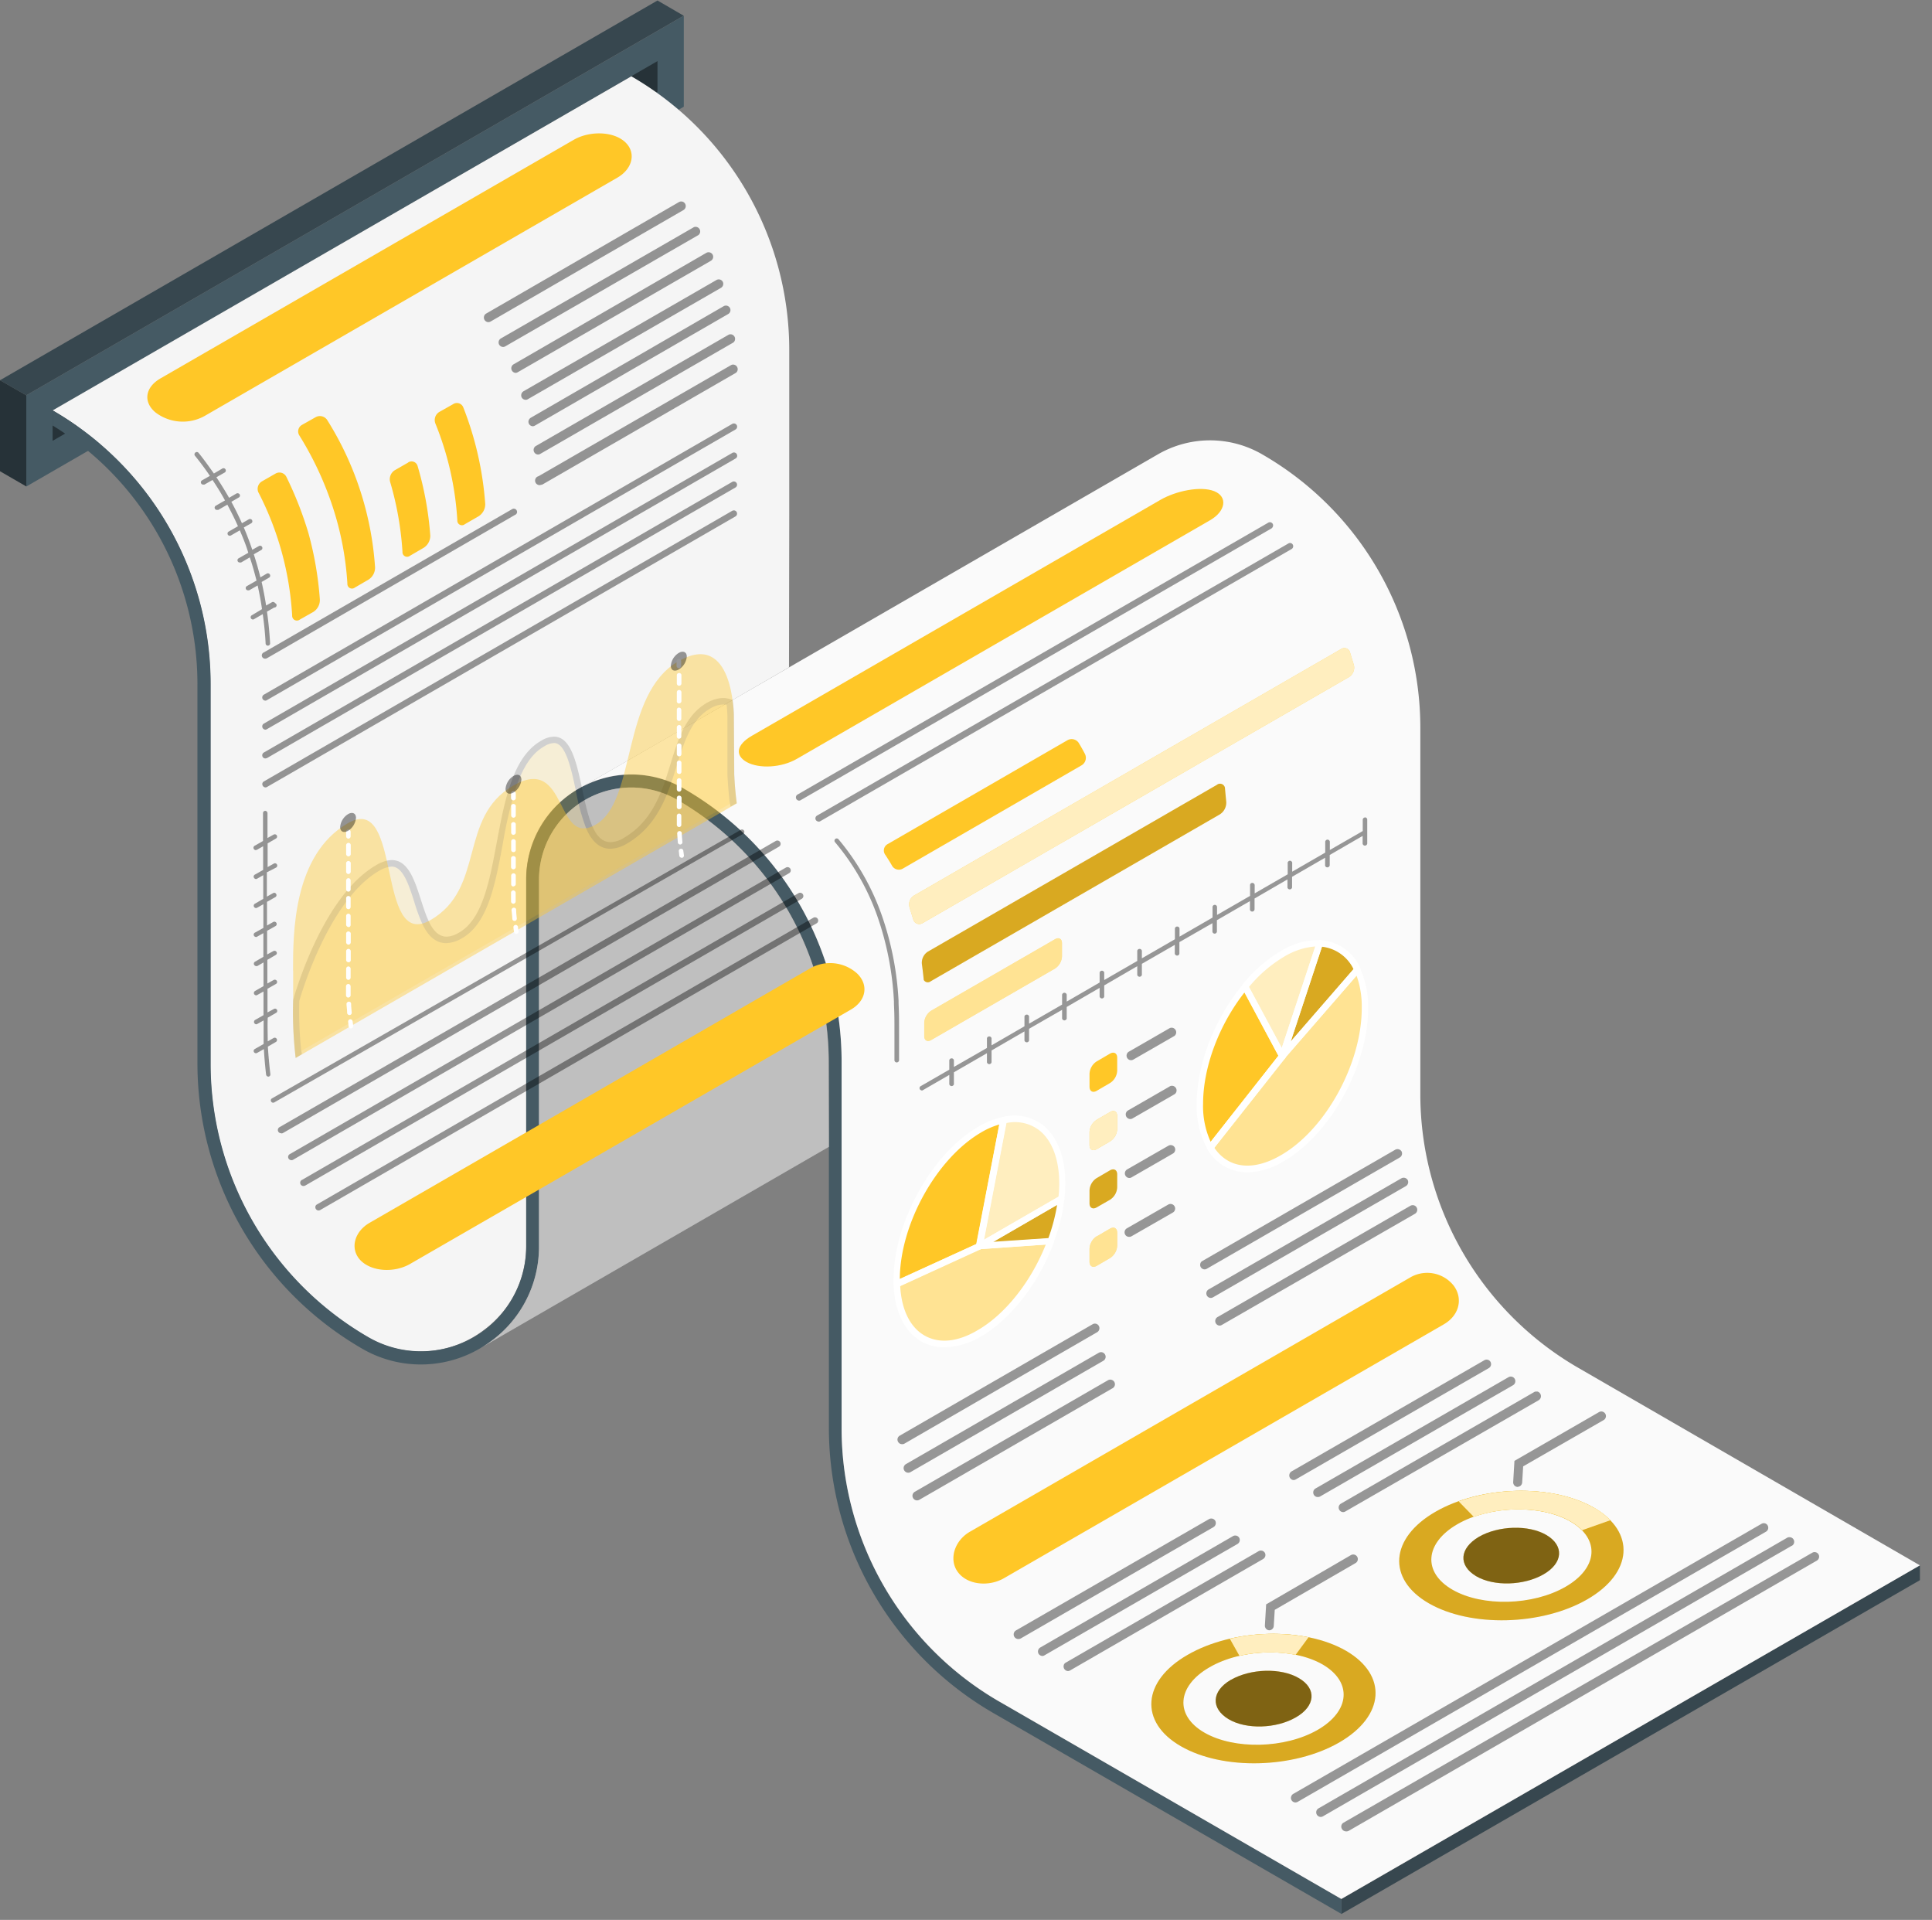 <svg xmlns="http://www.w3.org/2000/svg" width="155" height="154" fill="none"><rect width="100%" height="100%" fill="#808080" stroke="none"/><path fill="#455A64" d="M2.11 31.71 54.86 1.26v7.3L2.1 39.03v-7.3Z"/><path fill="#263238" d="M4.22 32.93v2.43L52.75 7.35V4.9L4.22 32.93Z"/><path fill="#37474F" d="M2.11 31.71 0 30.5 52.75.04l2.1 1.22L2.12 31.7Z"/><path fill="#263238" d="m0 30.5 2.11 1.21v7.31L0 37.8v-7.3Z"/><path fill="#37474F" d="m154.03 126.75-46.42 26.78v-1.2l46.42-26.77v1.19Z"/><path fill="#F5F5F5" d="m63.3 53.53-10.23 5.92-6.28 3.62a8.34 8.34 0 0 0-4.58 7.51v29.39a8.32 8.32 0 0 1-3.4 6.72 8.38 8.38 0 0 1-9.28.58 25.33 25.33 0 0 1-12.65-21.93V54.85A25.33 25.33 0 0 0 4.22 32.92l46.43-26.8a25.35 25.35 0 0 1 12.67 21.95v13.27l-.02 12.19Z"/><path fill="#455A64" d="M80.18 136.5a25.3 25.3 0 0 1-12.66-21.92v-29.4a25.26 25.26 0 0 0-12.65-21.92 8.44 8.44 0 0 0-12.65 7.31v29.37a8.44 8.44 0 0 1-12.66 7.32A25.33 25.33 0 0 1 16.9 85.33V54.85A25.33 25.33 0 0 0 4.22 32.92v1.21a24.33 24.33 0 0 1 11.62 20.72v30.48a26.44 26.44 0 0 0 13.18 22.83 9.38 9.38 0 0 0 10.01-.33 9.38 9.38 0 0 0 4.22-7.88V70.57a7.4 7.4 0 0 1 11.1-6.41A24.32 24.32 0 0 1 66.5 85.17v29.4a26.42 26.42 0 0 0 13.18 22.83l27.94 16.12v-1.2L80.19 136.5Z"/><path fill="#FAFAFA" d="m154.03 125.56-46.42 26.76-27.43-15.83a25.31 25.31 0 0 1-12.66-21.92V85.18a25.26 25.26 0 0 0-12.65-21.92 8.36 8.36 0 0 0-8.07-.2l6.29-3.63 12.64-7.3L92.8 36.5l.07-.04a8.35 8.35 0 0 1 8.42 0 25.3 25.3 0 0 1 12.66 21.93v29.4a25.34 25.34 0 0 0 12.66 21.92l27.42 15.85Z"/><path fill="#E0E0E0" d="M66.48 85.18a24.32 24.32 0 0 0-12.14-21.02 7.4 7.4 0 0 0-11.1 6.41v29.39a9.37 9.37 0 0 1-4.72 8.19L66.5 91.99l-.02-6.81Z"/><path fill="#000" d="M66.48 85.18a24.32 24.32 0 0 0-12.14-21.02 7.4 7.4 0 0 0-11.1 6.41v29.39a9.37 9.37 0 0 1-4.72 8.19L66.5 91.99l-.02-6.81Z" opacity=".15"/><path fill="#FFC727" d="M12.46 33.07a3.61 3.61 0 0 0 3.95.3l33.12-19.12c1.25-.72 1.54-2.06.57-2.9-.97-.84-2.84-.85-4.08-.13L12.88 30.35c-1.25.72-1.4 1.89-.42 2.72Z"/><path fill="#000" d="M39.17 25.84a.37.37 0 0 1-.18-.68l15.48-8.95a.36.36 0 0 1 .5.14.37.37 0 0 1-.14.5l-15.47 8.94a.37.37 0 0 1-.19.05Zm1.2 1.99a.37.37 0 0 1-.32-.18.37.37 0 0 1 .13-.5l15.49-8.93a.37.37 0 0 1 .37.63l-15.5 8.93a.35.35 0 0 1-.17.05Zm1 2.08a.37.37 0 0 1-.18-.68l15.48-8.95a.37.37 0 0 1 .5.14.37.37 0 0 1-.14.5l-15.48 8.93a.37.37 0 0 1-.18.06Zm.81 2.16a.37.37 0 0 1-.32-.18.38.38 0 0 1 .13-.5l15.49-8.93a.37.37 0 0 1 .5.13.37.37 0 0 1-.14.5l-15.49 8.93a.35.35 0 0 1-.17.05Zm.58 2.12a.36.36 0 0 1-.35-.46.41.41 0 0 1 .17-.22l15.48-8.95a.36.36 0 1 1 .36.63l-15.49 8.94a.37.37 0 0 1-.17.06Zm.4 2.27a.37.37 0 0 1-.18-.68l15.49-8.94a.37.37 0 0 1 .37.63l-15.5 8.94a.34.34 0 0 1-.18.05Zm.22 2.44a.36.36 0 0 1-.18-.7l15.48-8.93a.37.37 0 0 1 .37.63l-15.49 8.94a.35.35 0 0 1-.18.05ZM21.3 56.2a.27.27 0 0 1-.23-.13.26.26 0 0 1 .1-.35L58.75 34a.26.26 0 0 1 .38.29.26.26 0 0 1-.12.16l-37.58 21.7a.25.25 0 0 1-.13.05Zm0 2.33a.27.27 0 0 1-.23-.14.26.26 0 0 1 .1-.35l37.58-21.71a.26.26 0 0 1 .39.19.25.25 0 0 1-.13.26l-37.58 21.7a.3.3 0 0 1-.13.05Zm0 2.31a.27.27 0 0 1-.23-.13.26.26 0 0 1 .1-.35l37.58-21.71a.26.26 0 0 1 .26.45L21.43 60.8a.3.3 0 0 1-.13.03Zm0 2.32a.27.27 0 0 1-.25-.33.25.25 0 0 1 .12-.15l37.58-21.71a.26.26 0 0 1 .26.45l-37.58 21.7a.24.24 0 0 1-.13.04Zm0-10.33a.26.26 0 0 1-.13-.5l19.9-11.48a.26.26 0 0 1 .3 0 .26.26 0 0 1 .1.3.26.26 0 0 1-.15.15L21.43 52.79a.24.24 0 0 1-.13.04Z" opacity=".4"/><path fill="#FFC727" d="M20.74 39.51a24.67 24.67 0 0 1 2.7 9.87.38.38 0 0 0 .61.32l1.11-.63a1.13 1.13 0 0 0 .5-1 27.37 27.37 0 0 0-.91-5.29 29 29 0 0 0-1.78-4.54.62.62 0 0 0-.87-.25l-1.1.63a.7.7 0 0 0-.26.9Zm3.27-4.59c1.11 1.78 2 3.68 2.66 5.67.67 2.02 1.07 4.1 1.2 6.22a.37.37 0 0 0 .6.32l1.1-.64a1.14 1.14 0 0 0 .52-.99 25.38 25.38 0 0 0-3.84-11.81.7.7 0 0 0-.92-.23l-1.1.62a.6.6 0 0 0-.22.84Zm8.74 2.18-1.08.62a.85.85 0 0 0-.37.94c.54 1.82.87 3.7.99 5.6a.37.37 0 0 0 .6.32l1.1-.64a1.14 1.14 0 0 0 .53-.99 26.49 26.49 0 0 0-1.02-5.58.5.5 0 0 0-.75-.28Zm4.42-4.42a.55.55 0 0 0-.82-.26l-1.1.62a.76.76 0 0 0-.32.93 24.43 24.43 0 0 1 1.76 7.76.37.37 0 0 0 .6.32l1.11-.64a1.15 1.15 0 0 0 .53-.98 26.4 26.4 0 0 0-1.76-7.75Z"/><path fill="#000" d="M22.07 48.38a.19.19 0 0 0-.26-.07l-.46.26c-.1-.63-.22-1.27-.36-1.89l.62-.36a.19.19 0 0 0-.05-.32.19.19 0 0 0-.14 0l-.53.31a25.8 25.8 0 0 0-.53-1.85l.6-.34a.18.18 0 0 0-.19-.32l-.53.3a24.16 24.16 0 0 0-.68-1.79l.6-.34a.18.18 0 0 0 .06-.25.19.19 0 0 0-.25-.07l-.56.32c-.26-.58-.54-1.15-.85-1.72l.59-.34a.18.18 0 0 0-.05-.34.19.19 0 0 0-.14.02l-.58.34a29.5 29.5 0 0 0-1.02-1.65l.67-.38a.18.18 0 0 0 .06-.25.18.18 0 0 0-.25-.07l-.68.4c-.4-.56-.8-1.13-1.25-1.68a.19.19 0 0 0-.29.23c.44.54.84 1.08 1.22 1.64l-.63.36a.18.18 0 0 0-.09.2.18.18 0 0 0 .18.14h.1l.65-.37c.36.54.7 1.08 1 1.64l-.73.42a.18.18 0 0 0 .1.34h.09l.73-.42c.3.57.6 1.15.85 1.73l-.76.44a.18.18 0 0 0 .18.31l.73-.42c.25.59.5 1.19.68 1.8l-.77.44a.18.18 0 0 0 .09.34h.1l.7-.41c.21.61.38 1.23.54 1.86l-.77.44a.18.18 0 0 0 0 .32c.02.02.05.02.09.02h.09l.68-.39c.14.63.26 1.26.35 1.9l-.83.5a.18.18 0 0 0 .1.33c.03 0 .06 0 .08-.02l.71-.41c.11.77.19 1.56.23 2.36a.18.18 0 0 0 .18.17.18.18 0 0 0 .18-.19c-.05-.86-.13-1.7-.25-2.54l.58-.33a.18.18 0 0 0 .07-.35Z" opacity=".4"/><g opacity=".15"><path fill="#FFC727" d="M23.95 84.44a28.94 28.94 0 0 1-.17-4.18c.15-.54 2.4-8.23 6.52-10.63.25-.16.52-.27.81-.34.11-.03.22-.04.34-.04 1.1 0 1.58 1.52 2.05 3 .18.6.4 1.18.65 1.76.29.6.76 1.38 1.67 1.38.4-.02.8-.14 1.13-.35 1.98-1.13 2.55-4.19 3.16-7.43.24-1.45.57-2.88.99-4.29.6-1.89 1.38-3.06 2.46-3.68.28-.18.6-.28.92-.3 1.15 0 1.59 2.05 2 4.03.19 1.03.47 2.05.84 3.03.42.95 1 1.42 1.69 1.42.4-.02.8-.15 1.15-.36 2.43-1.4 3.17-3.79 3.88-6.09.6-1.97 1.17-3.8 2.78-4.73a2.3 2.3 0 0 1 1.2-.37c.17 0 .35.02.52.08.04.37.07.74.07 1.1l.03 4.67c.04.89.1 1.6.19 2.2L23.95 84.43Z"/><path fill="#000" d="M59.11 64.44a25 25 0 0 1-.2-2.34l-.03-4.66c0-.42-.04-.85-.1-1.28-.24-.11-.5-.17-.76-.17-.47.01-.93.16-1.33.4-3.58 2.1-2.21 8.26-6.66 10.83-.31.2-.68.32-1.05.33-.67 0-1.11-.49-1.45-1.26-1.04-2.36-1.02-7.2-3.08-7.2-.37.01-.73.13-1.04.33-1.28.73-2.04 2.14-2.57 3.83-1.33 4.15-1.25 9.99-4.02 11.56-.3.19-.63.3-.98.32-.66 0-1.1-.5-1.44-1.23-.85-1.8-1.15-4.91-2.96-4.91-.13 0-.26.02-.39.04-.31.08-.61.2-.89.38-4.4 2.55-6.64 10.8-6.64 10.8-.05 1.56.02 3.1.2 4.65l.5-.3a4.97 4.97 0 0 1-.08-.55 30.14 30.14 0 0 1-.13-3.72c.21-.73 2.42-8.12 6.4-10.44a2.34 2.34 0 0 1 1.01-.34c.9 0 1.37 1.43 1.81 2.81.18.62.4 1.22.66 1.8.19.38.73 1.53 1.9 1.53a2.6 2.6 0 0 0 1.27-.39c2.08-1.18 2.67-4.3 3.28-7.6.24-1.44.57-2.86.98-4.26.59-1.82 1.33-2.96 2.34-3.53.24-.16.5-.25.79-.27.93 0 1.37 2.03 1.75 3.82.18 1.05.47 2.09.85 3.08.46 1.04 1.1 1.58 1.92 1.58a2.7 2.7 0 0 0 1.32-.41c2.52-1.46 3.3-4 4-6.24.59-1.9 1.14-3.7 2.66-4.58.32-.2.68-.33 1.06-.34.1 0 .2 0 .29.03.05.52.06.9.06.9v4.69c.04.8.1 1.48.16 2.03.02.18.06.36.1.54l.46-.26"/></g><path fill="#FFC727" d="M23.52 77.86v2.36c-.05 1.55.02 3.1.2 4.64l35.39-20.42c-.1-.7-.17-1.48-.21-2.34l-.03-4.66s0-6.96-4.44-4.4c-4.64 2.68-3.33 11.2-6.63 13.1-3.3 1.9-2.2-5.68-6.63-3.12-4.42 2.55-2.21 8.23-6.63 10.78-4.42 2.55-2.21-10.32-6.63-7.77-4.42 2.55-4.4 8.9-4.4 11.83Z" opacity=".4"/><path fill="#000" d="M21.9 88.45a.18.18 0 0 1-.15-.1.18.18 0 0 1 .06-.24l37.63-21.55a.18.18 0 0 1 .25.07.18.18 0 0 1-.06.25L22 88.43a.2.2 0 0 1-.1.02Z" opacity=".4"/><path fill="#fff" d="M27.96 67.27a.19.19 0 0 1-.19-.18v-.37a.18.18 0 0 1 .18-.18.18.18 0 0 1 .18.18v.37a.19.19 0 0 1-.17.18Zm.08 14.15a.19.19 0 0 1-.19-.16c0-.24-.04-.5-.05-.71a.18.18 0 0 1 .05-.14.18.18 0 0 1 .12-.06.17.17 0 0 1 .2.17c0 .24.03.47.05.7a.18.18 0 0 1-.1.18.18.18 0 0 1-.06.02h-.02Zm-.09-1.4a.19.19 0 0 1-.19-.19v-.7a.18.18 0 0 1 .19-.2c.1 0 .18.09.18.2v.7a.18.18 0 0 1-.18.18Zm0-1.42a.19.19 0 0 1-.18-.19v-.7a.19.19 0 0 1 .18-.19.19.19 0 0 1 .18.18v.71a.19.19 0 0 1-.18.19Zm0-1.42a.18.18 0 0 1-.18-.18v-.71a.19.19 0 0 1 .19-.18.19.19 0 0 1 .18.18v.7a.18.18 0 0 1-.18.2Zm0-1.41a.19.19 0 0 1-.18-.19v-.72a.19.19 0 0 1 .37 0v.7a.19.19 0 0 1-.06.16.19.19 0 0 1-.15.05h.02Zm0-1.42a.18.18 0 0 1-.18-.18v-.7a.18.18 0 1 1 .36 0v.7a.18.18 0 0 1-.2.2l.02-.02Zm0-1.42a.18.18 0 0 1-.18-.18v-.7a.18.18 0 1 1 .36 0v.7a.18.18 0 0 1-.2.18h.02Zm0-1.41a.18.18 0 0 1-.18-.19v-.7a.19.19 0 0 1 .18-.19.18.18 0 0 1 .18.19v.7a.18.18 0 0 1-.2.19h.02Zm0-1.41a.19.19 0 0 1-.18-.2v-.7a.19.19 0 0 1 .37 0v.71a.2.2 0 0 1-.14.18h-.07.02Zm0-1.42a.19.19 0 0 1-.18-.18v-.7a.19.19 0 0 1 .19-.2.18.18 0 0 1 .18.19v.7a.19.19 0 0 1-.21.19h.02Zm.2 13.8a.19.19 0 0 1-.18-.16l-.04-.37a.18.18 0 0 1 .36-.04l.05.36a.18.18 0 0 1-.1.19.18.18 0 0 1-.06.02h-.03ZM54.46 53.6a.19.19 0 0 1-.18-.2v-.36a.19.19 0 0 1 .18-.19.19.19 0 0 1 .19.19v.36a.19.19 0 0 1-.19.2Zm.11 14.14a.19.19 0 0 1-.19-.17l-.05-.7a.19.19 0 0 1 .24-.2.18.18 0 0 1 .13.17c0 .24.03.47.05.7a.18.18 0 0 1-.1.18.18.18 0 0 1-.07.02h-.01Zm-.09-1.4a.19.19 0 0 1-.18-.2v-.7a.18.18 0 0 1 .36 0v.7a.18.18 0 0 1-.18.2Zm0-1.43a.18.18 0 0 1-.18-.18V64a.18.18 0 0 1 .18-.18.19.19 0 0 1 .2.18v.7a.18.18 0 0 1-.2.2v.01Zm0-1.41a.19.19 0 0 1-.18-.18v-.71a.19.19 0 0 1 .18-.19.19.19 0 0 1 .19.19v.7a.19.19 0 0 1-.19.19Zm0-1.42a.19.19 0 0 1-.18-.18v-.71a.18.18 0 1 1 .37 0v.71a.18.18 0 0 1-.13.18.18.18 0 0 1-.08 0h.02Zm0-1.41a.19.19 0 0 1-.18-.19v-.7a.19.19 0 0 1 .37 0v.7a.19.19 0 0 1-.21.19h.02Zm0-1.42a.18.18 0 0 1-.17-.11.18.18 0 0 1-.01-.07v-.7a.19.19 0 0 1 .26-.2.19.19 0 0 1 .1.2v.7a.18.18 0 0 1-.06.14.18.18 0 0 1-.14.04h.02Zm0-1.42a.18.18 0 0 1-.18-.18v-.7a.18.18 0 0 1 .1-.18.18.18 0 0 1 .08-.01.19.19 0 0 1 .18.19v.7a.18.18 0 0 1-.2.18h.02Zm0-1.4a.18.18 0 0 1-.18-.2v-.7a.18.18 0 0 1 .37 0v.7a.19.19 0 0 1-.13.18c-.03.01-.05.02-.08.01h.02Zm0-1.42a.19.19 0 0 1-.18-.2v-.68a.19.19 0 0 1 .37 0v.71a.19.19 0 0 1-.14.16c-.02 0-.05.01-.07 0h.02Zm.21 13.79a.19.19 0 0 1-.19-.15l-.04-.37a.18.18 0 0 1 .09-.18.18.18 0 0 1 .07-.02.18.18 0 0 1 .2.16l.05.36a.18.18 0 0 1-.1.19.18.18 0 0 1-.06.02h-.02ZM41.2 64.2a.19.19 0 0 1-.2-.18v-.37a.19.19 0 0 1 .38 0V64a.19.19 0 0 1-.18.2Zm.08 9.67a.18.18 0 0 1-.18-.17c0-.22-.04-.46-.06-.69a.19.19 0 0 1 .18-.2.18.18 0 0 1 .18.1l.01.08c0 .22.03.45.05.68a.18.18 0 0 1-.16.2h-.02Zm-.08-1.38a.19.19 0 0 1-.2-.18v-.69a.18.18 0 0 1 .32-.13c.03.03.05.08.05.13v.69a.19.19 0 0 1-.18.18Zm0-1.38a.18.18 0 0 1-.19-.18v-.7a.19.19 0 0 1 .19-.18.18.18 0 0 1 .18.19v.67a.18.18 0 0 1-.18.18v.02Zm0-1.38a.19.19 0 0 1-.2-.18v-.7a.18.18 0 0 1 .2-.18.18.18 0 0 1 .18.19v.69a.19.19 0 0 1-.18.18Zm0-1.38a.18.18 0 0 1-.19-.18v-.71a.19.19 0 0 1 .37 0v.69a.18.18 0 0 1-.19.2Zm0-1.38a.19.19 0 0 1-.19-.19v-.69a.19.19 0 0 1 .37 0v.7a.19.19 0 0 1-.19.17v.01Zm0-1.38a.19.19 0 0 1-.19-.19v-.68a.19.19 0 1 1 .37 0v.69a.19.19 0 0 1-.18.18Zm.22 9.33a.19.19 0 0 1-.18-.16l-.05-.37a.18.18 0 0 1 .1-.18.18.18 0 0 1 .06-.02.18.18 0 0 1 .2.15l.05.37a.18.18 0 0 1-.16.2h-.02Z"/><path fill="#000" d="M27.93 65.3c.35-.2.63-.06.63.3a1.36 1.36 0 0 1-.63 1.04c-.35.2-.64.07-.64-.3a1.35 1.35 0 0 1 .64-1.04Zm13.27-3.06c.35-.2.63-.07.63.3a1.35 1.35 0 0 1-.63 1.03c-.35.2-.64.07-.64-.3a1.35 1.35 0 0 1 .64-1.03Zm13.26-9.87c.35-.2.64-.07.64.3a1.35 1.35 0 0 1-.64 1.03c-.36.2-.64.07-.64-.3a1.34 1.34 0 0 1 .64-1.03ZM22.15 69.59a.18.18 0 1 0-.18-.32l-.5.28v-1.9l.67-.39a.18.18 0 0 0-.04-.33.19.19 0 0 0-.14.01l-.5.28v-2a.19.19 0 0 0-.18-.18.18.18 0 0 0-.18.18v2.24l-.67.38a.18.18 0 0 0-.07.25.18.18 0 0 0 .16.1l.1-.03.49-.28v1.9l-.67.38a.18.18 0 0 0-.02.3c.03.03.07.05.11.05a.2.2 0 0 0 .1-.03l.49-.28v1.9l-.67.39a.18.18 0 0 0-.07.25.18.18 0 0 0 .25.07l.5-.28v1.9l-.68.38a.18.18 0 0 0 0 .32.2.2 0 0 0 .1.03c.03 0 .06-.01.08-.03l.5-.28v1.9l-.67.39a.18.18 0 0 0-.07.25.2.2 0 0 0 .16.1.2.2 0 0 0 .09 0l.5-.29v1.9l-.68.39a.19.19 0 0 0-.07.25.2.2 0 0 0 .17.1.2.2 0 0 0 .08-.03l.5-.28v1.9l-.67.38a.19.19 0 0 0-.07.25.19.19 0 0 0 .16.1.2.2 0 0 0 .09-.03l.5-.28v1.89l-.7.4a.18.18 0 0 0 .1.34.2.2 0 0 0 .09-.03l.53-.3c.04.69.1 1.38.18 2.06a.19.19 0 0 0 .18.15.18.18 0 0 0 .16-.13v-.07a41.2 41.2 0 0 1-.2-2.21l.64-.37a.18.18 0 1 0-.18-.32l-.47.27c0-.63-.03-1.26 0-1.9l.66-.38a.18.18 0 1 0-.18-.31l-.5.27v-1.9l.67-.38a.18.18 0 0 0 .1-.19.18.18 0 0 0-.14-.15.18.18 0 0 0-.14.02l-.5.28v-1.9l.67-.39a.18.18 0 0 0 .09-.18.18.18 0 0 0-.03-.07.19.19 0 0 0-.25-.06l-.5.27v-1.9l.68-.38a.18.18 0 0 0-.2-.32l-.49.28v-1.9l.67-.38a.18.18 0 0 0 .09-.19.18.18 0 0 0-.03-.07.17.17 0 0 0-.24-.06l-.5.28v-1.95l.74-.38Z" opacity=".4"/><path fill="#FFC727" d="m68.25 80.99-35.36 20.4c-1.24.71-3.04.63-3.95-.28-.9-.92-.52-2.32.72-3.03l35.33-20.4a3.23 3.23 0 0 1 3.79.42c.93.92.71 2.18-.53 2.89Z"/><path fill="#000" d="M22.56 90.9a.26.26 0 0 1-.13-.49l39.8-22.95a.26.26 0 0 1 .27.45L22.69 90.89a.24.24 0 0 1-.13.02Zm.81 2.16a.27.27 0 0 1-.22-.13.26.26 0 0 1 .09-.35l39.81-22.99a.26.26 0 0 1 .36.1.26.26 0 0 1-.1.35l-39.8 22.99a.25.25 0 0 1-.14.03Zm1.01 2.07a.26.26 0 0 1-.13-.5l39.82-22.99a.26.26 0 0 1 .26.45l-39.83 23a.34.34 0 0 1-.12.04Zm1.18 1.97a.27.27 0 0 1-.26-.24.25.25 0 0 1 .13-.25l39.83-23a.26.26 0 0 1 .26.45l-39.83 23a.24.24 0 0 1-.13.03Z" opacity=".4"/><path fill="#FFC727" d="M60.32 59.02 93.09 40.1c1.24-.72 3.22-1.14 4.33-.7 1.11.45.9 1.62-.34 2.33L63.93 60.87c-1.25.72-3.01.8-4 .27-.99-.54-.86-1.4.39-2.12Z"/><path fill="#000" d="M64.11 64.22a.27.27 0 0 1-.22-.13.26.26 0 0 1 .1-.36l37.75-21.8a.26.26 0 0 1 .4.2c0 .03 0 .07-.02.1a.26.26 0 0 1-.12.16L64.24 64.18a.25.25 0 0 1-.13.04Zm1.57 1.68a.27.27 0 0 1-.23-.13.26.26 0 0 1 .1-.35l37.82-21.83a.25.25 0 0 1 .35.1.26.26 0 0 1-.1.35L65.81 65.87a.29.29 0 0 1-.13.04Zm6.26 19.32a.18.18 0 0 1-.18-.19v-2c0-1.5 0-1.5-.04-2.53v-.17a24.39 24.39 0 0 0-1.33-6.83 19.04 19.04 0 0 0-3.4-5.95.18.18 0 1 1 .28-.23 19.54 19.54 0 0 1 3.46 6.06 24.67 24.67 0 0 1 1.36 6.9v.18c.04 1.02.04 1.02.04 2.54v2a.19.19 0 0 1-.19.22Z" opacity=".4"/><path fill="#FFC727" d="M71.56 69.43c-.17-.3-.35-.58-.54-.87a.58.58 0 0 1 .19-.85l14.42-8.33a.68.68 0 0 1 .92.22c.17.28.34.58.5.89a.7.7 0 0 1-.28.9l-14.35 8.29a.63.63 0 0 1-.86-.25Zm1.41 3.35.3.98a.5.5 0 0 0 .72.3l34.23-19.75a.89.89 0 0 0 .4-.96l-.3-.98a.49.49 0 0 0-.3-.36.5.5 0 0 0-.46.07L73.32 71.84a.83.83 0 0 0-.35.94Z"/><path fill="#fff" d="m72.97 72.78.3.98a.5.5 0 0 0 .72.3l34.23-19.75a.89.89 0 0 0 .4-.96l-.3-.98a.49.49 0 0 0-.3-.36.5.5 0 0 0-.46.07L73.32 71.84a.83.83 0 0 0-.35.94Z" opacity=".7"/><path fill="#FFC727" d="M73.96 77.32a31.04 31.04 0 0 1 .15 1.28.37.37 0 0 0 .56.11l23.2-13.39a1.12 1.12 0 0 0 .51-.98l-.1-1.06a.4.4 0 0 0-.66-.32L74.43 76.34a1.06 1.06 0 0 0-.47.98Z"/><path fill="#000" d="M73.96 77.32a31.04 31.04 0 0 1 .15 1.28.37.37 0 0 0 .56.11l23.2-13.39a1.12 1.12 0 0 0 .51-.98l-.1-1.06a.4.4 0 0 0-.66-.32L74.43 76.34a1.06 1.06 0 0 0-.47.98Z" opacity=".15"/><path fill="#FFC727" d="M74.15 82.06v1.04c0 .36.25.5.56.32l9.93-5.73a1.24 1.24 0 0 0 .56-.98v-1.05c0-.36-.25-.5-.56-.32l-9.93 5.73a1.24 1.24 0 0 0-.56.99Z"/><path fill="#fff" d="M74.15 82.06v1.04c0 .36.25.5.56.32l9.93-5.73a1.24 1.24 0 0 0 .56-.98v-1.05c0-.36-.25-.5-.56-.32l-9.93 5.73a1.24 1.24 0 0 0-.56.99Z" opacity=".5"/><path fill="#000" d="M109.52 65.57a.19.19 0 0 0-.19.19v.9l-2.64 1.52v-.67a.19.19 0 0 0-.19-.16.19.19 0 0 0-.18.16v.88l-2.65 1.53v-.66a.18.18 0 0 0-.04-.15.18.18 0 0 0-.22-.05.18.18 0 0 0-.06.05.18.18 0 0 0-.04.07.2.2 0 0 0 0 .08v.87l-2.65 1.53V71a.19.19 0 0 0-.19-.18.19.19 0 0 0-.13.05.18.18 0 0 0-.05.13v.86l-2.65 1.53v-.63a.18.18 0 0 0-.36 0v.84l-2.65 1.53v-.62a.18.18 0 0 0-.18-.19.18.18 0 0 0-.19.19v.83l-2.65 1.53v-.61a.19.19 0 0 0-.37 0v.82l-2.65 1.53v-.6a.19.19 0 0 0-.37 0v.8l-2.64 1.53v-.56a.19.19 0 0 0-.37 0v.8l-2.65 1.53v-.58a.19.19 0 0 0-.37 0v.79l-2.64 1.53v-.57a.19.19 0 0 0-.37 0v.78l-2.65 1.52v-.54a.19.19 0 0 0-.37 0v.76l-2.29 1.32a.18.18 0 0 0 0 .32.2.2 0 0 0 .1.03c.03 0 .06-.01.08-.03l2.11-1.22v.75a.19.19 0 0 0 .37 0v-.96l2.65-1.53v.73a.19.19 0 0 0 .37 0v-.95l2.64-1.53v.73a.19.19 0 0 0 .37 0v-.94L85.21 81v.7a.19.19 0 0 0 .37 0v-.93l2.64-1.53v.7a.19.19 0 0 0 .37 0v-.9l2.65-1.54v.7a.19.19 0 0 0 .37 0v-.89l2.64-1.52v.68a.19.19 0 0 0 .19.18.18.18 0 0 0 .18-.18v-.9l2.65-1.52v.66a.18.18 0 0 0 .36 0v-.9l2.65-1.53v.66a.18.18 0 0 0 .19.18.19.19 0 0 0 .18-.18v-.87l2.64-1.53v.65a.19.19 0 0 0 .19.15.19.19 0 0 0 .18-.15v-.86l2.65-1.53v.62c0 .04.03.08.06.11a.19.19 0 0 0 .24 0 .19.19 0 0 0 .07-.11v-.84l2.64-1.53v.62a.19.19 0 0 0 .19.16.2.2 0 0 0 .12-.05.19.19 0 0 0 .06-.11v-1.94a.18.18 0 0 0-.05-.11.19.19 0 0 0-.12-.06Z" opacity=".4"/><path fill="#FFC727" d="M80.5 89.84a6.6 6.6 0 0 0-1.92.78c-3.66 2.15-6.63 7.54-6.63 12.02v.35l6.62-3.03 1.93-10.12Z"/><path fill="#FFC727" d="m80.5 89.84-1.93 10.12 6.56-3.8c.05-.4.07-.82.07-1.23 0-3.7-1.98-5.66-4.7-5.09Z"/><path fill="#FFC727" d="M84.3 99.57c.42-1.1.7-2.24.83-3.41l-6.56 3.8 5.73-.4Z"/><path fill="#FFC727" d="M71.96 102.98c.14 4.25 3.05 6.02 6.62 3.95 2.46-1.41 4.58-4.28 5.72-7.4l-5.73.4-6.61 3.05Z"/><path fill="#fff" d="m80.5 89.84-1.93 10.12 6.56-3.8c.05-.4.07-.82.07-1.23 0-3.7-1.98-5.66-4.7-5.09Z" opacity=".7"/><path fill="#000" d="M84.3 99.57c.42-1.1.7-2.24.83-3.41l-6.56 3.8 5.73-.4Z" opacity=".15"/><path fill="#fff" d="M71.96 102.98c.14 4.25 3.05 6.02 6.62 3.95 2.46-1.41 4.58-4.28 5.72-7.4l-5.73.4-6.61 3.05Z" opacity=".5"/><path fill="#fff" d="M71.96 103.25a.28.28 0 0 1-.14-.04.26.26 0 0 1-.13-.2v-.37c0-4.56 3.03-10.05 6.76-12.24a6.4 6.4 0 0 1 2-.8.26.26 0 0 1 .24.06.26.26 0 0 1 .07.23l-1.94 10.13a.26.26 0 0 1-.14.19l-6.62 3.03a.29.29 0 0 1-.1.01Zm8.21-13.05c-.52.15-1.02.37-1.48.65-3.57 2.1-6.48 7.35-6.5 11.74l6.13-2.8 1.85-9.6Z"/><path fill="#fff" d="M78.57 100.22a.25.25 0 0 1-.15-.05.27.27 0 0 1-.1-.26l1.93-10.11a.26.26 0 0 1 .2-.2 3.77 3.77 0 0 1 3.26.68c1.13.92 1.76 2.57 1.76 4.65 0 .42-.03.84-.08 1.26a.26.26 0 0 1-.13.19l-6.56 3.81a.29.29 0 0 1-.13.03Zm2.18-10.15-1.8 9.37L84.92 96c.04-.35.06-.7.06-1.07 0-1.91-.56-3.42-1.57-4.24a3.2 3.2 0 0 0-2.65-.61Z"/><path fill="#fff" d="M78.57 100.22a.26.26 0 0 1-.24-.18.25.25 0 0 1 .1-.3l6.57-3.8a.27.27 0 0 1 .27 0 .26.26 0 0 1 .12.24 14.3 14.3 0 0 1-.85 3.45.27.27 0 0 1-.22.17l-5.73.4-.02.02Zm6.24-3.57-5.14 2.96 4.44-.3c.32-.87.55-1.76.7-2.66Z"/><path fill="#fff" d="M75.75 108.07a3.7 3.7 0 0 1-1.8-.45c-1.37-.77-2.18-2.4-2.26-4.62a.26.26 0 0 1 .16-.25l6.61-3.02h.1l5.72-.4a.25.25 0 0 1 .23.1.24.24 0 0 1 .03.25c-1.2 3.25-3.45 6.13-5.83 7.52-.9.54-1.91.84-2.95.87Zm-3.53-4.93c.1 1.93.81 3.35 1.98 4 1.16.65 2.65.5 4.23-.44 2.21-1.27 4.28-3.88 5.47-6.87l-5.28.37-6.4 2.94Z"/><path fill="#FFC727" d="M99.89 79.14c-2.16 2.6-3.63 6.22-3.63 9.41a6.78 6.78 0 0 0 .84 3.51l5.79-7.33-3-5.59Z"/><path fill="#FFC727" d="M105.88 75.67a5.51 5.51 0 0 0-3 .85 11.56 11.56 0 0 0-3 2.62l3 5.58 3-9.05Zm3.02 2.11a3.45 3.45 0 0 0-3.02-2.11l-3 9.06 6.02-6.95Zm0 0-6.01 6.95-5.8 7.34c1.14 1.85 3.3 2.3 5.8.86 3.66-2.12 6.63-7.5 6.63-12.03a7.17 7.17 0 0 0-.62-3.12Z"/><path fill="#fff" d="M105.88 75.67a5.51 5.51 0 0 0-3 .85 11.56 11.56 0 0 0-3 2.62l3 5.58 3-9.05Z" opacity=".7"/><path fill="#000" d="M108.9 77.78a3.45 3.45 0 0 0-3.02-2.11l-3 9.06 6.02-6.95Z" opacity=".15"/><path fill="#fff" d="m108.9 77.78-6.01 6.95-5.8 7.34c1.14 1.85 3.3 2.3 5.8.86 3.66-2.12 6.63-7.5 6.63-12.03a7.17 7.17 0 0 0-.62-3.12Z" opacity=".5"/><path fill="#fff" d="M97.1 92.32a.28.28 0 0 1-.21-.12 7.05 7.05 0 0 1-.88-3.65c0-3.16 1.42-6.83 3.7-9.58a.28.28 0 0 1 .22-.1.26.26 0 0 1 .2.15l3 5.58a.26.26 0 0 1-.02.28l-5.81 7.35a.27.27 0 0 1-.2.1Zm2.74-12.71c-2.05 2.61-3.32 6-3.32 8.94a6.9 6.9 0 0 0 .61 3.04l5.43-6.9-2.72-5.08Z"/><path fill="#fff" d="M102.89 84.98a.26.26 0 0 1-.23-.14l-3-5.58a.26.26 0 0 1 .03-.29 11.36 11.36 0 0 1 3.06-2.68c.94-.59 2.03-.9 3.14-.89.04 0 .08.02.11.04.04.02.07.04.1.08l.04.1c0 .05 0 .09-.02.13l-2.98 9.05a.27.27 0 0 1-.23.18h-.02Zm-2.7-5.81 2.64 4.9 2.69-8.15c-.89.07-1.75.36-2.5.82a10.86 10.86 0 0 0-2.82 2.43Z"/><path fill="#fff" d="M102.89 84.98a.23.23 0 0 1-.13-.04.26.26 0 0 1-.12-.3l3-9.06a.26.26 0 0 1 .25-.17 3.72 3.72 0 0 1 3.25 2.26c.02.05.02.1.02.15a.35.35 0 0 1-.06.14l-6.02 6.93a.25.25 0 0 1-.2.09Zm3.17-9.04-2.52 7.63 5.05-5.83a3.2 3.2 0 0 0-2.53-1.8Z"/><path fill="#fff" d="M100.08 94.03a3.64 3.64 0 0 1-3.2-1.83.26.26 0 0 1 0-.3l5.78-7.34 6.03-6.94a.25.25 0 0 1 .23-.09c.04 0 .08.02.11.04.04.03.07.06.08.1.46 1.01.68 2.11.65 3.22 0 4.6-3.03 10.1-6.76 12.25-.88.55-1.89.86-2.92.9Zm-2.66-1.97c1.13 1.67 3.11 1.9 5.33.61 3.6-2.06 6.5-7.36 6.5-11.8a7.3 7.3 0 0 0-.42-2.62l-5.75 6.62-5.66 7.19Z"/><path fill="#FFC727" d="m87.98 85.14 1.08-.63c.31-.17.57-.03.57.33v1.05a1.24 1.24 0 0 1-.57.98l-1.08.63c-.31.18-.57.03-.57-.33v-1.04a1.25 1.25 0 0 1 .57-.99Zm0 4.68 1.08-.62c.31-.19.57-.04.57.32v1.04a1.23 1.23 0 0 1-.57.99l-1.08.63c-.31.18-.57.03-.57-.33V90.8a1.23 1.23 0 0 1 .57-.97Z"/><path fill="#fff" d="m87.98 89.82 1.08-.62c.31-.19.57-.04.57.32v1.04a1.23 1.23 0 0 1-.57.99l-1.08.63c-.31.18-.57.03-.57-.33V90.8a1.23 1.23 0 0 1 .57-.97Z" opacity=".7"/><path fill="#FFC727" d="m87.98 94.5 1.08-.63c.31-.17.57-.03.57.33v1.04a1.25 1.25 0 0 1-.57.99l-1.08.62c-.31.18-.57.03-.57-.32v-1.05a1.24 1.24 0 0 1 .57-.98Z"/><path fill="#000" d="m87.98 94.5 1.08-.63c.31-.17.57-.03.57.33v1.04a1.25 1.25 0 0 1-.57.99l-1.08.62c-.31.18-.57.03-.57-.32v-1.05a1.24 1.24 0 0 1 .57-.98Z" opacity=".15"/><path fill="#FFC727" d="m87.98 99.18 1.08-.63c.31-.18.57-.03.57.33v1.04a1.25 1.25 0 0 1-.57.99l-1.08.63c-.31.17-.57.03-.57-.33v-1.04a1.25 1.25 0 0 1 .57-1Z"/><path fill="#fff" d="m87.98 99.18 1.08-.63c.31-.18.57-.03.57.33v1.04a1.25 1.25 0 0 1-.57.99l-1.08.63c-.31.17-.57.03-.57-.33v-1.04a1.25 1.25 0 0 1 .57-1Z" opacity=".5"/><path fill="#000" d="M90.74 85.04a.36.36 0 0 1-.32-.2.37.37 0 0 1 .14-.48l3.3-1.9a.37.37 0 0 1 .37.63l-3.3 1.9a.39.39 0 0 1-.19.05Zm-.04 4.72a.37.37 0 0 1-.2-.69l3.3-1.9a.37.37 0 1 1 .38.63l-3.3 1.9a.35.35 0 0 1-.19.06Zm-.08 4.73a.37.37 0 0 1-.19-.69l3.31-1.9a.37.37 0 0 1 .5.13.37.37 0 0 1-.14.5l-3.3 1.9a.37.37 0 0 1-.18.06Zm-.03 4.72a.35.35 0 0 1-.32-.18.37.37 0 0 1 .13-.5l3.31-1.9a.37.37 0 1 1 .37.64l-3.31 1.9a.34.34 0 0 1-.18.04Zm-18.22 16.63a.36.36 0 0 1-.32-.19.36.36 0 0 1 .13-.49l15.48-8.94a.36.36 0 0 1 .5.14.37.37 0 0 1-.14.5l-15.48 8.95a.39.39 0 0 1-.17.03Zm.49 2.29a.37.37 0 0 1-.18-.69l15.47-8.93a.36.36 0 0 1 .41.03.37.37 0 0 1 .14.24.37.37 0 0 1-.18.37l-15.47 8.93a.34.34 0 0 1-.2.05Zm.71 2.22a.37.37 0 0 1-.18-.69l15.47-8.93a.38.38 0 0 1 .14-.06.38.38 0 0 1 .4.18.37.37 0 0 1-.17.52l-15.47 8.93a.36.36 0 0 1-.19.05Zm23.08-18.53a.36.36 0 0 1-.35-.46.31.31 0 0 1 .16-.21l15.48-8.93a.38.38 0 0 1 .5.13.37.37 0 0 1-.15.5l-15.47 8.92a.36.36 0 0 1-.17.05Zm.49 2.29a.36.36 0 0 1-.31-.18.37.37 0 0 1 .13-.5l15.48-8.92a.38.38 0 0 1 .49.13.37.37 0 0 1-.14.5l-15.47 8.92a.37.37 0 0 1-.18.05Zm.72 2.22a.37.37 0 0 1-.32-.19.37.37 0 0 1 .13-.49l15.48-8.93a.38.38 0 0 1 .28-.04.37.37 0 0 1 .27.31.37.37 0 0 1-.18.37l-15.5 8.92a.35.35 0 0 1-.16.05Z" opacity=".4"/><path fill="#FFC727" d="m77.82 122.86 35.28-20.37a2.71 2.71 0 0 1 3.53.64c.76 1.03.45 2.38-.8 3.1l-35.28 20.36c-1.25.72-2.96.53-3.71-.5-.74-1.01-.26-2.52.98-3.23Z"/><path fill="#000" d="M83.64 132.83a.38.38 0 0 1-.32-.18.37.37 0 0 1 .14-.5l15.47-8.94a.37.37 0 0 1 .49.14.37.37 0 0 1-.13.49l-15.48 8.93a.34.34 0 0 1-.17.06Zm-1.94-1.36a.37.37 0 0 1-.19-.69L97 121.85a.37.37 0 0 1 .5.14.38.38 0 0 1-.14.5l-15.46 8.93a.38.38 0 0 1-.18.05Zm3.99 2.57a.37.37 0 0 1-.35-.46c.02-.1.08-.17.17-.22l15.47-8.94a.37.37 0 0 1 .5.14.37.37 0 0 1-.14.49l-15.47 8.93a.42.42 0 0 1-.18.06Zm20.04-13.96a.36.36 0 0 1-.36-.27.37.37 0 0 1 .18-.42l15.47-8.92a.36.36 0 0 1 .28-.04.37.37 0 0 1 .26.45.37.37 0 0 1-.17.23l-15.47 8.92a.35.35 0 0 1-.19.05Zm-1.93-1.36a.37.37 0 0 1-.34-.5.36.36 0 0 1 .15-.19l15.47-8.92a.36.36 0 0 1 .5.13.37.37 0 0 1-.14.5l-15.47 8.92a.42.42 0 0 1-.17.06Zm3.96 2.57a.36.36 0 0 1-.31-.18.36.36 0 0 1 .13-.5l15.47-8.93a.4.4 0 0 1 .14-.06h.16a.38.38 0 0 1 .23.19.37.37 0 0 1-.04.42.37.37 0 0 1-.12.1l-15.47 8.9a.36.36 0 0 1-.19.06Z" opacity=".4"/><path fill="#FFC727" d="M108 132.42c-3.36-1.94-9.05-1.8-12.72.32-3.66 2.1-3.9 5.4-.54 7.33 3.36 1.94 9.05 1.8 12.7-.3 3.67-2.12 3.9-5.4.56-7.35Zm-2.29 6.34c-2.61 1.5-6.68 1.6-9.08.22-2.4-1.38-2.22-3.73.4-5.24 2.6-1.51 6.67-1.61 9.08-.23 2.4 1.4 2.22 3.74-.4 5.25Z"/><path fill="#FFC727" d="M98.76 134.74c1.57-.9 4.01-.98 5.45-.13 1.44.84 1.33 2.24-.24 3.14-1.56.91-4 1-5.42.14s-1.36-2.24.2-3.15Z"/><path fill="#000" d="M98.76 134.74c1.57-.9 4.01-.98 5.45-.13 1.44.84 1.33 2.24-.24 3.14-1.56.91-4 1-5.42.14s-1.36-2.24.2-3.15Z" opacity=".5"/><path fill="#000" d="M108 132.42c-3.36-1.94-9.05-1.8-12.72.32-3.66 2.1-3.9 5.4-.54 7.33 3.36 1.94 9.05 1.8 12.7-.3 3.67-2.12 3.9-5.4.56-7.35Zm-2.29 6.34c-2.61 1.5-6.68 1.6-9.08.22-2.4-1.38-2.22-3.73.4-5.24 2.6-1.51 6.67-1.61 9.08-.23 2.4 1.4 2.22 3.74-.4 5.25Z" opacity=".15"/><path fill="#FFC727" d="m98.67 131.45.77 1.37c1.48-.34 3.01-.37 4.5-.08l1.04-1.41a15.2 15.2 0 0 0-6.3.12Z"/><path fill="#fff" d="m98.67 131.45.77 1.37c1.48-.34 3.01-.37 4.5-.08l1.04-1.41a15.2 15.2 0 0 0-6.3.12Z" opacity=".7"/><path fill="#000" d="M101.83 130.77a.37.37 0 0 1-.35-.4l.1-1.68 6.8-3.95a.37.37 0 0 1 .51.14.37.37 0 0 1-.14.5l-6.48 3.75-.08 1.3a.37.37 0 0 1-.36.34Z" opacity=".4"/><path fill="#FFC727" d="M127.89 120.95c-3.36-1.94-9.05-1.8-12.72.31s-3.9 5.4-.55 7.34c3.36 1.94 9.06 1.8 12.72-.31s3.9-5.4.55-7.34Zm-2.29 6.33c-2.61 1.51-6.68 1.62-9.08.23-2.4-1.39-2.22-3.73.4-5.25 2.6-1.5 6.67-1.6 9.07-.22 2.4 1.39 2.23 3.73-.39 5.24Z"/><path fill="#FFC727" d="M118.65 123.27c1.57-.9 4-.98 5.42-.14 1.43.85 1.34 2.24-.23 3.15-1.58.91-4 .99-5.43.14-1.42-.86-1.33-2.22.24-3.15Z"/><path fill="#000" d="M118.65 123.27c1.57-.9 4-.98 5.42-.14 1.43.85 1.34 2.24-.23 3.15-1.58.91-4 .99-5.43.14-1.42-.86-1.33-2.22.24-3.15Z" opacity=".5"/><path fill="#000" d="M127.89 120.95c-3.36-1.94-9.05-1.8-12.72.31s-3.9 5.4-.55 7.34c3.36 1.94 9.06 1.8 12.72-.31s3.9-5.4.55-7.34Zm-2.29 6.33c-2.61 1.51-6.68 1.62-9.08.23-2.4-1.39-2.22-3.73.4-5.25 2.6-1.5 6.67-1.6 9.07-.22 2.4 1.39 2.23 3.73-.39 5.24Z" opacity=".15"/><path fill="#FFC727" d="M127.89 120.95c-2.84-1.64-7.34-1.79-10.86-.52l1.21 1.24c2.53-.9 5.74-.8 7.77.37.34.2.65.43.92.7l2.27-.8a6.1 6.1 0 0 0-1.31-1Z"/><path fill="#fff" d="M127.89 120.95c-2.84-1.64-7.34-1.79-10.86-.52l1.21 1.24c2.53-.9 5.74-.8 7.77.37.34.2.65.43.92.7l2.27-.8a6.1 6.1 0 0 0-1.31-1Z" opacity=".7"/><path fill="#000" d="M121.77 119.27h-.02a.37.37 0 0 1-.35-.4l.1-1.69 6.8-3.92a.37.37 0 0 1 .37.64l-6.47 3.72-.08 1.3a.37.37 0 0 1-.35.34Zm-17.83 25.31a.37.37 0 0 1-.36-.27.38.38 0 0 1 .02-.24.38.38 0 0 1 .16-.18l37.56-21.66a.36.36 0 0 1 .4.02.37.37 0 0 1 .14.25.36.36 0 0 1-.18.36l-37.57 21.67a.42.42 0 0 1-.17.05Zm2.01 1.16a.37.37 0 0 1-.33-.5.37.37 0 0 1 .15-.18l37.57-21.69a.38.38 0 0 1 .3-.06.36.36 0 0 1 .3.32.36.36 0 0 1-.1.3.37.37 0 0 1-.13.08l-37.57 21.68a.36.36 0 0 1-.19.05Zm2.03 1.16a.37.37 0 0 1-.32-.2.36.36 0 0 1 .13-.5l37.6-21.65a.36.36 0 0 1 .28-.04.36.36 0 0 1 .26.45.36.36 0 0 1-.17.22l-37.58 21.69a.43.43 0 0 1-.2.03Z" opacity=".4"/></svg>